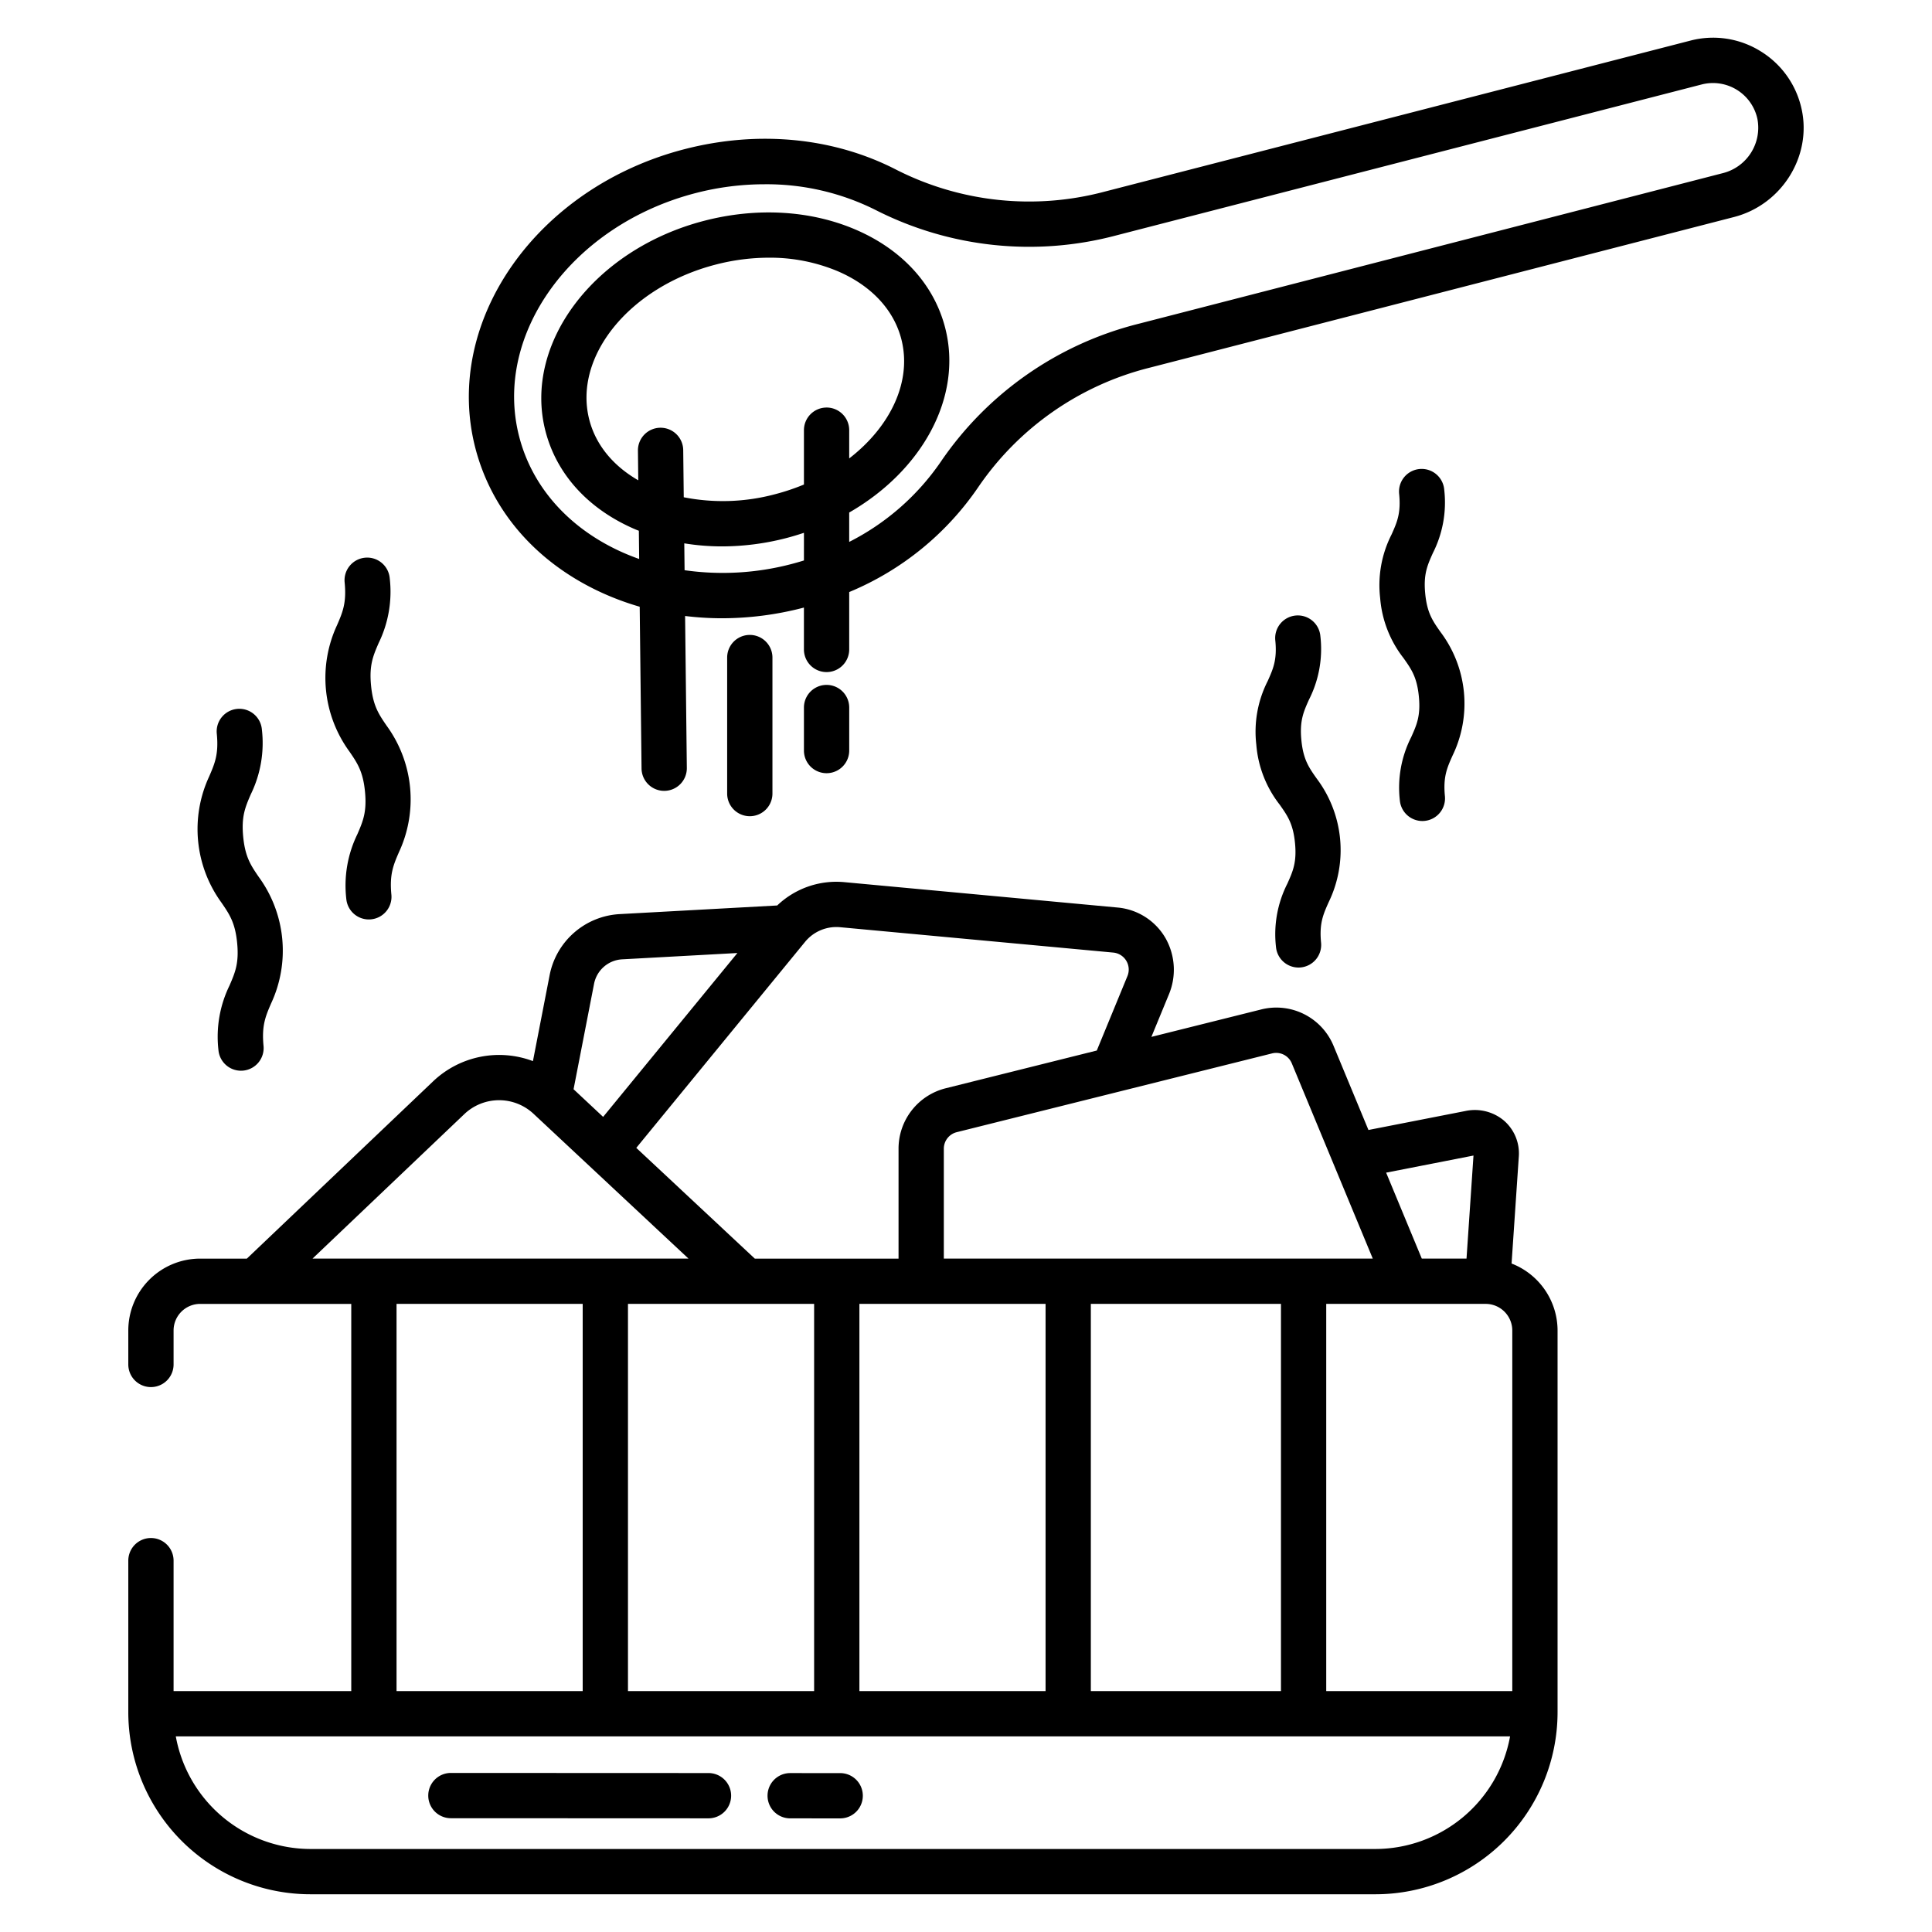 <?xml version="1.0" encoding="UTF-8"?>
<svg xmlns="http://www.w3.org/2000/svg" id="Layer_1" data-name="Layer 1" viewBox="0 0 512 512" width="512" height="512"><path d="M209.405,481.885l13.253.006h0a6,6,0,0,0,0-12l-13.253-.006h0a6,6,0,0,0,0,12Z"/><path d="M119.492,481.847l68.265.029h0a6,6,0,0,0,0-12l-68.265-.029h0a6,6,0,0,0,0,12Z"/><path d="M58.7,239.22c2.1,3.064,3.621,5.279,4.146,10.666s-.54,7.853-2.013,11.265a30.969,30.969,0,0,0-2.937,17.181,6,6,0,0,0,5.964,5.419q.293,0,.588-.028a6,6,0,0,0,5.391-6.553c-.524-5.387.54-7.853,2.013-11.265a33.121,33.121,0,0,0-3.255-33.473c-2.1-3.065-3.621-5.279-4.146-10.667s.54-7.851,2.013-11.264A30.956,30.956,0,0,0,69.4,193.323a6,6,0,1,0-11.943,1.161c.524,5.387-.54,7.851-2.013,11.263A33.122,33.122,0,0,0,58.7,239.22Z"/><path d="M92.581,199.132c2.1,3.065,3.621,5.28,4.146,10.666s-.54,7.853-2.013,11.265a30.979,30.979,0,0,0-2.938,17.182,6,6,0,0,0,5.965,5.42q.293,0,.588-.029a6,6,0,0,0,5.391-6.553c-.525-5.387.54-7.853,2.012-11.266a33.116,33.116,0,0,0-3.254-33.472c-2.1-3.065-3.622-5.28-4.146-10.667s.54-7.852,2.012-11.263a30.969,30.969,0,0,0,2.938-17.179A6,6,0,1,0,91.339,154.4c.523,5.386-.54,7.851-2.013,11.263a33.12,33.12,0,0,0,3.255,33.472Z"/><path d="M332.932,197.317a29.6,29.6,0,0,0,6.2,15.926c2.065,2.925,3.558,5.039,4.057,10.167s-.559,7.489-2.022,10.758a29.606,29.606,0,0,0-3.013,16.821,6,6,0,0,0,5.965,5.42,5.816,5.816,0,0,0,.588-.029,6,6,0,0,0,5.391-6.552c-.5-5.127.558-7.489,2.021-10.757a31.566,31.566,0,0,0-3.183-32.749c-2.066-2.925-3.558-5.039-4.057-10.166s.559-7.488,2.021-10.756a29.585,29.585,0,0,0,3.013-16.82,6,6,0,1,0-11.943,1.161c.5,5.126-.559,7.488-2.022,10.756A29.593,29.593,0,0,0,332.932,197.317Z"/><path d="M365.755,158.484a29.617,29.617,0,0,0,6.2,15.926c2.066,2.925,3.558,5.039,4.057,10.167s-.559,7.489-2.022,10.757a29.6,29.6,0,0,0-3.012,16.822,6,6,0,0,0,5.964,5.42,5.816,5.816,0,0,0,.588-.029A6,6,0,0,0,382.918,211c-.5-5.128.559-7.489,2.021-10.758a31.562,31.562,0,0,0-3.184-32.748c-2.066-2.926-3.558-5.04-4.057-10.167s.559-7.487,2.023-10.755a29.6,29.6,0,0,0,3.012-16.82,6,6,0,1,0-11.943,1.161c.5,5.126-.559,7.487-2.022,10.755A29.587,29.587,0,0,0,365.755,158.484Z"/><path d="M466.542,13.564a23.816,23.816,0,0,0-18.577-2.8l-155.2,40.014A77.713,77.713,0,0,1,237.6,45.016c-16.634-8.59-36.582-10.54-56.164-5.492-39.2,10.108-64.095,45.6-55.486,79.12,4.221,16.431,15.7,29.877,32.325,37.863a72.8,72.8,0,0,0,11.252,4.283l.489,42.864a6,6,0,0,0,6,5.932h.069a6,6,0,0,0,5.932-6.067l-.459-40.275a80.574,80.574,0,0,0,9.806.6,85.471,85.471,0,0,0,21.317-2.736c.124-.032.244-.071.368-.1v11.1a6,6,0,0,0,12,0V156.9a77.175,77.175,0,0,0,34.165-27.753,77.85,77.85,0,0,1,45.536-31.726L459.536,57.511c12.62-3.254,20.656-16.073,17.914-28.578A23.894,23.894,0,0,0,466.542,13.564ZM213.052,148.529c-1.112.344-2.232.668-3.364.96a71.61,71.61,0,0,1-28.266,1.621l-.081-7.118a62.255,62.255,0,0,0,9.965.808,68.268,68.268,0,0,0,17.02-2.192c1.61-.415,3.181-.891,4.726-1.409Zm6-40.525a6,6,0,0,0-6,6v14.4a57.53,57.53,0,0,1-7.722,2.587,53.4,53.4,0,0,1-24.128.789l-.142-12.493a6,6,0,0,0-6-5.931h-.07a6,6,0,0,0-5.931,6.068l.089,7.861c-6.731-3.871-11.286-9.458-12.983-16.066C151.854,94.429,166.9,75.989,189.7,70.11a56.362,56.362,0,0,1,14.04-1.818,46.37,46.37,0,0,1,18.184,3.546c8.912,3.8,14.927,10.21,16.94,18.044,2.881,11.211-2.882,23.155-13.816,31.607V114A6,6,0,0,0,219.052,108ZM456.54,45.891,301.757,85.8a89.859,89.859,0,0,0-52.51,36.668,65.044,65.044,0,0,1-24.2,21.142v-7.785c19.255-11.055,30.158-30.551,25.439-48.924-2.962-11.53-11.433-20.8-23.855-26.1-11.876-5.067-26.058-5.887-39.928-2.31C157.5,66.02,138.586,91.012,144.543,114.2c2.961,11.53,11.434,20.8,23.854,26.1.3.127.6.235.905.357l.085,7.481a60.037,60.037,0,0,1-5.912-2.446c-13.376-6.425-22.574-17.09-25.9-30.032-6.965-27.116,14.056-56.057,46.86-64.514a72.927,72.927,0,0,1,18.174-2.315A64.474,64.474,0,0,1,232.1,55.678a89.7,89.7,0,0,0,63.66,6.721l155.2-40.014A12.046,12.046,0,0,1,465.729,31.5,12.409,12.409,0,0,1,456.54,45.891Z"/><path d="M225.052,198.906v-11.4a6,6,0,0,0-12,0v11.4a6,6,0,0,0,12,0Z"/><path d="M204.705,210.305V174.261a6,6,0,0,0-12,0v36.044a6,6,0,0,0,12,0Z"/><path d="M82.288,502H364.482a48.289,48.289,0,0,0,48.289-48.288V352.6a19.071,19.071,0,0,0-12.188-17.754l1.919-28.374a11.486,11.486,0,0,0-4.033-9.581,12,12,0,0,0-10.1-2.467l-25.715,5.034-9.223-22.238a16.406,16.406,0,0,0-19.239-9.695l-29.061,7.26,4.6-11.163a16.976,16.976,0,0,0-.826-14.949,16.358,16.358,0,0,0-12.757-8.17l-72.387-6.724a22.691,22.691,0,0,0-17.793,6.182l-41.736,2.286a20.03,20.03,0,0,0-18.579,16.206l-4.42,22.756a25.383,25.383,0,0,0-26.443,5.345l-49.37,46.992H53.054A19.054,19.054,0,0,0,34,352.6v8.993a6,6,0,0,0,12,0V352.6a7.054,7.054,0,0,1,7.054-7.054H93.088V448.156H46V413.59a6,6,0,0,0-12,0v40.122A48.288,48.288,0,0,0,82.288,502ZM393.717,345.543a7.062,7.062,0,0,1,7.054,7.054v95.559H351.466V345.543Zm-3.227-39.311-1.847,27.311H376.789l-9.448-22.779ZM337.1,279.165a4.476,4.476,0,0,1,5.247,2.65L363.8,333.543H250.123V304.429a4.512,4.512,0,0,1,3.418-4.39Zm2.37,66.378V448.156H289.083V345.543Zm-62.383,0V448.156H227.751V345.543ZM213.337,249.62a10.732,10.732,0,0,1,9.309-3.9l72.386,6.723a4.525,4.525,0,0,1,3.748,6.235L290.661,278.4l-40.029,10a16.5,16.5,0,0,0-12.509,16.033v29.114H200.03l-31.407-29.351Zm2.414,95.923V448.156H166.419V345.543Zm-58.324-84.8a8.04,8.04,0,0,1,7.455-6.511l30.538-1.673-35.583,43.427L152,288.66ZM82.82,333.543l40.238-38.3a13.366,13.366,0,0,1,18.325-.084l41.072,38.383Zm71.6,12V448.156H105.088V345.543ZM400.186,460.156A36.34,36.34,0,0,1,364.482,490H82.288a36.34,36.34,0,0,1-35.7-29.844Z"/></svg>
